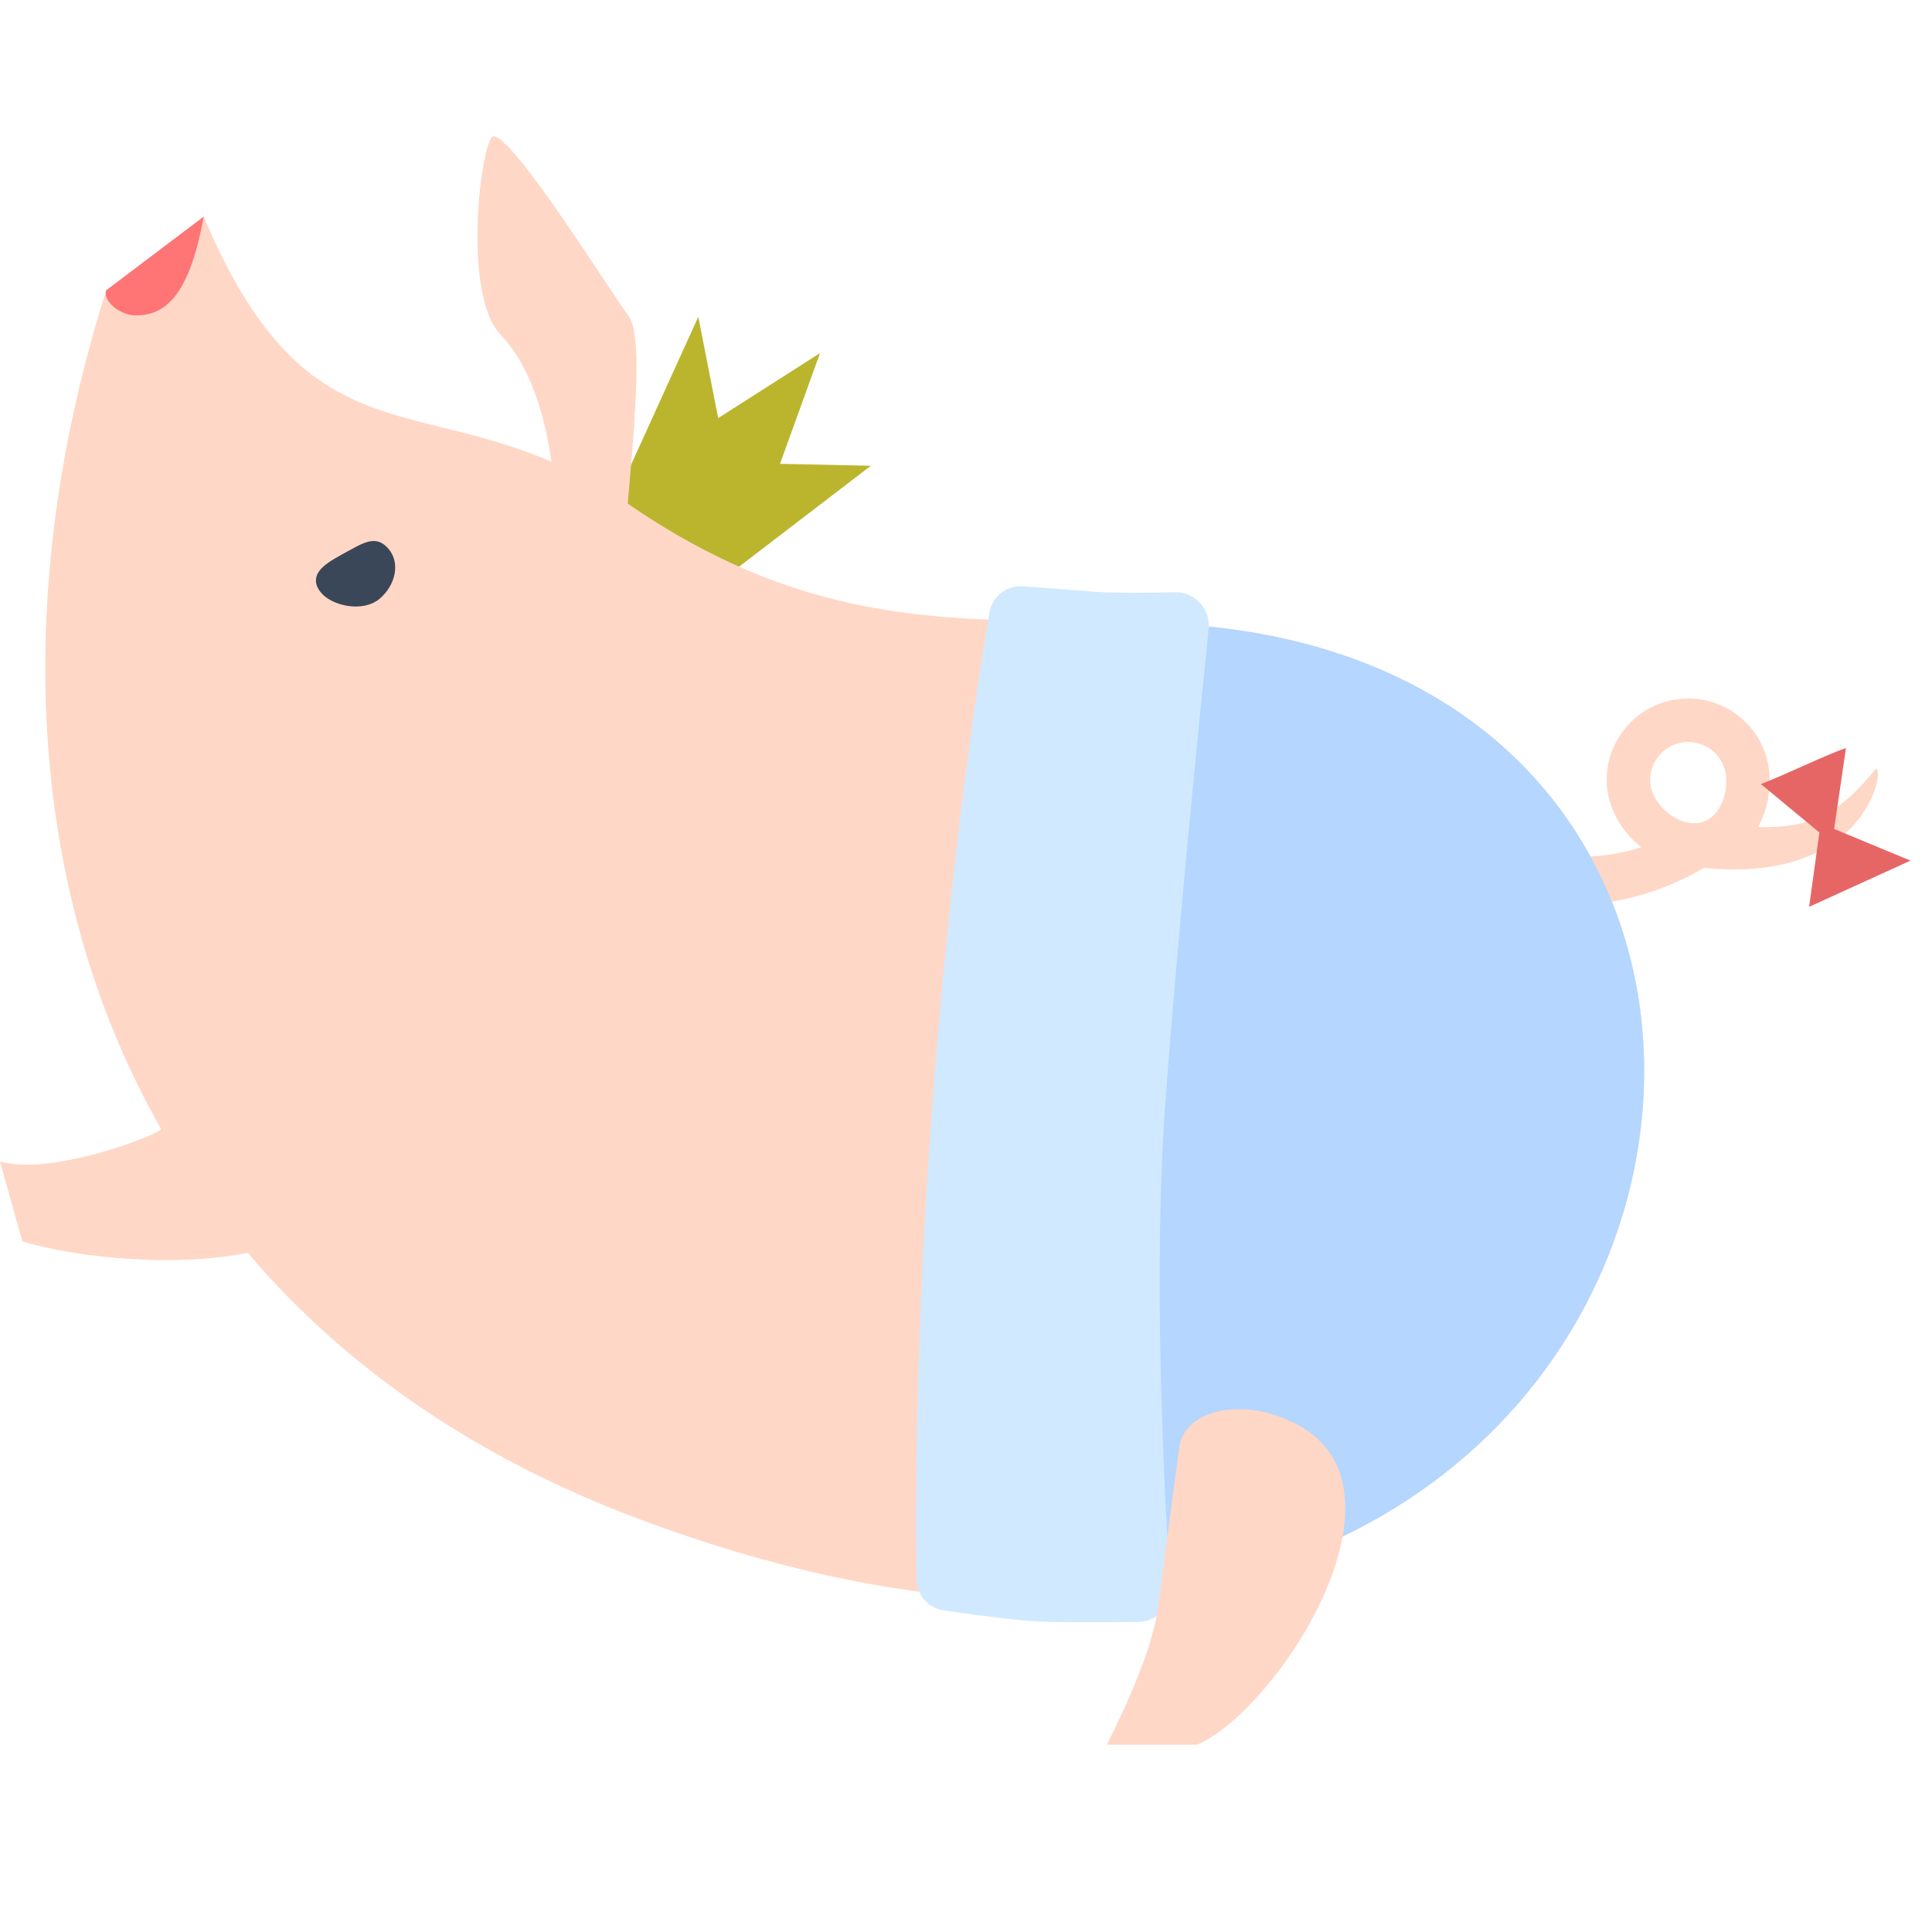<svg width="100" height="100" viewBox="0 0 100 100" fill="none" xmlns="http://www.w3.org/2000/svg">
<path fill-rule="evenodd" clip-rule="evenodd" d="M87.759 42.61C88.846 42.563 89.395 41.376 89.349 40.289C89.302 39.203 88.384 38.36 87.297 38.406C86.211 38.453 85.368 39.371 85.414 40.458C85.461 41.544 86.672 42.657 87.759 42.61ZM87.855 44.858C90.184 44.759 91.697 42.521 91.597 40.193C91.498 37.865 89.529 36.058 87.201 36.158C84.873 36.258 83.066 38.226 83.166 40.554C83.266 42.883 85.527 44.958 87.855 44.858Z" fill="#FFD7C6"/>
<path d="M82.306 46.786L80.793 44.316C83.334 44.489 85.378 43.946 87.297 42.737L89.237 44.236C86.779 46.031 83.993 46.713 82.306 46.786Z" fill="#FFD7C6"/>
<path d="M97.029 39.863C94.56 42.941 92.626 43.108 88.602 42.574L87.57 44.851C97.052 46.109 97.654 39.084 97.029 39.863Z" fill="#FFD7C6"/>
<path d="M36.863 30.397L31.766 26.032L36.144 16.396L37.173 21.641L42.444 18.276L40.374 24.007L45.075 24.108L36.863 30.397Z" fill="#BBB52E"/>
<path d="M60.919 32.298C51.503 31.757 43.335 33.489 32.579 26.13C22.661 19.344 16.415 25.151 10.543 11.214L5.499 15.026C-2.671 40.732 4.528 67.869 32.959 78.581C89.304 99.81 102.113 34.667 60.919 32.298Z" fill="#FFD7C6"/>
<path fill-rule="evenodd" clip-rule="evenodd" d="M47.653 82.397L52.882 32.17C55.679 32.111 58.379 32.152 60.919 32.298C98.25 34.445 91.232 88.145 47.653 82.397Z" fill="#B4D6FF"/>
<path d="M51.211 31.708C51.354 30.868 52.111 30.287 52.962 30.348C53.981 30.421 55.342 30.522 56.443 30.612C57.578 30.706 59.405 30.688 60.804 30.654C61.837 30.629 62.667 31.513 62.562 32.541C62.104 36.974 60.984 48.107 60.321 57.024C59.646 66.096 60.289 77.755 60.58 82.147C60.645 83.116 59.888 83.941 58.916 83.953C57.196 83.974 54.687 83.987 53.496 83.914C52.295 83.839 50.222 83.555 48.849 83.355C48.049 83.238 47.454 82.569 47.441 81.76C47.385 78.335 47.354 68.821 48.337 56.117C49.299 43.687 50.649 35.003 51.211 31.708Z" fill="#D1E9FF"/>
<path d="M7.033 16.326C8.721 16.326 9.846 15.026 10.543 11.214L5.499 15.026C5.301 15.552 6.189 16.326 7.033 16.326Z" fill="#FF7474"/>
<path d="M19.476 30.769C18.748 31.391 17.336 31.085 16.839 30.504C16.342 29.922 16.778 29.522 17.799 28.965C18.975 28.323 19.397 28.007 19.894 28.589C20.392 29.17 20.204 30.146 19.476 30.769Z" fill="#3A4759"/>
<path fill-rule="evenodd" clip-rule="evenodd" d="M18.235 29.047C18.141 29.098 18.041 29.154 17.934 29.212C17.682 29.349 17.474 29.473 17.311 29.588C17.145 29.706 17.039 29.805 16.978 29.89C16.921 29.969 16.911 30.024 16.916 30.068C16.921 30.118 16.95 30.2 17.053 30.321C17.242 30.542 17.646 30.744 18.11 30.809C18.573 30.874 19.014 30.794 19.294 30.555C19.951 29.993 20.041 29.193 19.68 28.772C19.576 28.649 19.497 28.6 19.435 28.579C19.375 28.559 19.298 28.556 19.176 28.59C19.049 28.625 18.892 28.694 18.683 28.803C18.548 28.873 18.402 28.954 18.235 29.047ZM19.611 28.045C19.804 28.108 19.964 28.237 20.108 28.406C20.742 29.148 20.458 30.3 19.659 30.983C19.211 31.366 18.582 31.444 18.032 31.366C17.484 31.289 16.933 31.046 16.625 30.686C16.48 30.516 16.377 30.33 16.356 30.125C16.334 29.913 16.404 29.724 16.521 29.561C16.635 29.403 16.798 29.262 16.986 29.129C17.176 28.995 17.405 28.86 17.664 28.718C17.765 28.663 17.861 28.61 17.954 28.559C18.125 28.464 18.282 28.378 18.423 28.304C18.639 28.192 18.839 28.099 19.027 28.047C19.219 27.994 19.415 27.98 19.611 28.045Z" fill="#3A4759"/>
<path d="M7.547 58.858C9.227 58.173 10.668 56.718 13.064 53.631C14.671 56.493 18.093 62.669 15.674 63.909C11.715 65.938 4.428 65.255 1.155 64.253L0 60.127C2.194 60.702 5.867 59.543 7.547 58.858Z" fill="#FFD7C6"/>
<path d="M32.55 16.381C33.512 17.686 32.437 25.505 32.229 29.498L28.843 28.318C28.843 25.076 28.421 19.955 25.9 17.308C23.851 15.155 24.946 6.965 25.559 7.046C26.675 7.194 31.477 14.926 32.55 16.381Z" fill="#FFD7C6"/>
<path d="M67.153 73.737C64.367 72.249 61.296 72.96 61.037 74.912L59.927 83.278C59.602 85.732 57.682 89.507 57.292 90.307H61.965C66.102 88.516 73.513 77.135 67.153 73.737Z" fill="#FFD7C6"/>
<path d="M95.547 38.716C94.501 39.075 92.33 40.135 91.143 40.582L94.171 43.09L93.639 46.937L98.887 44.546L94.935 42.906L95.547 38.716Z" fill="#E66666"/>
</svg>
